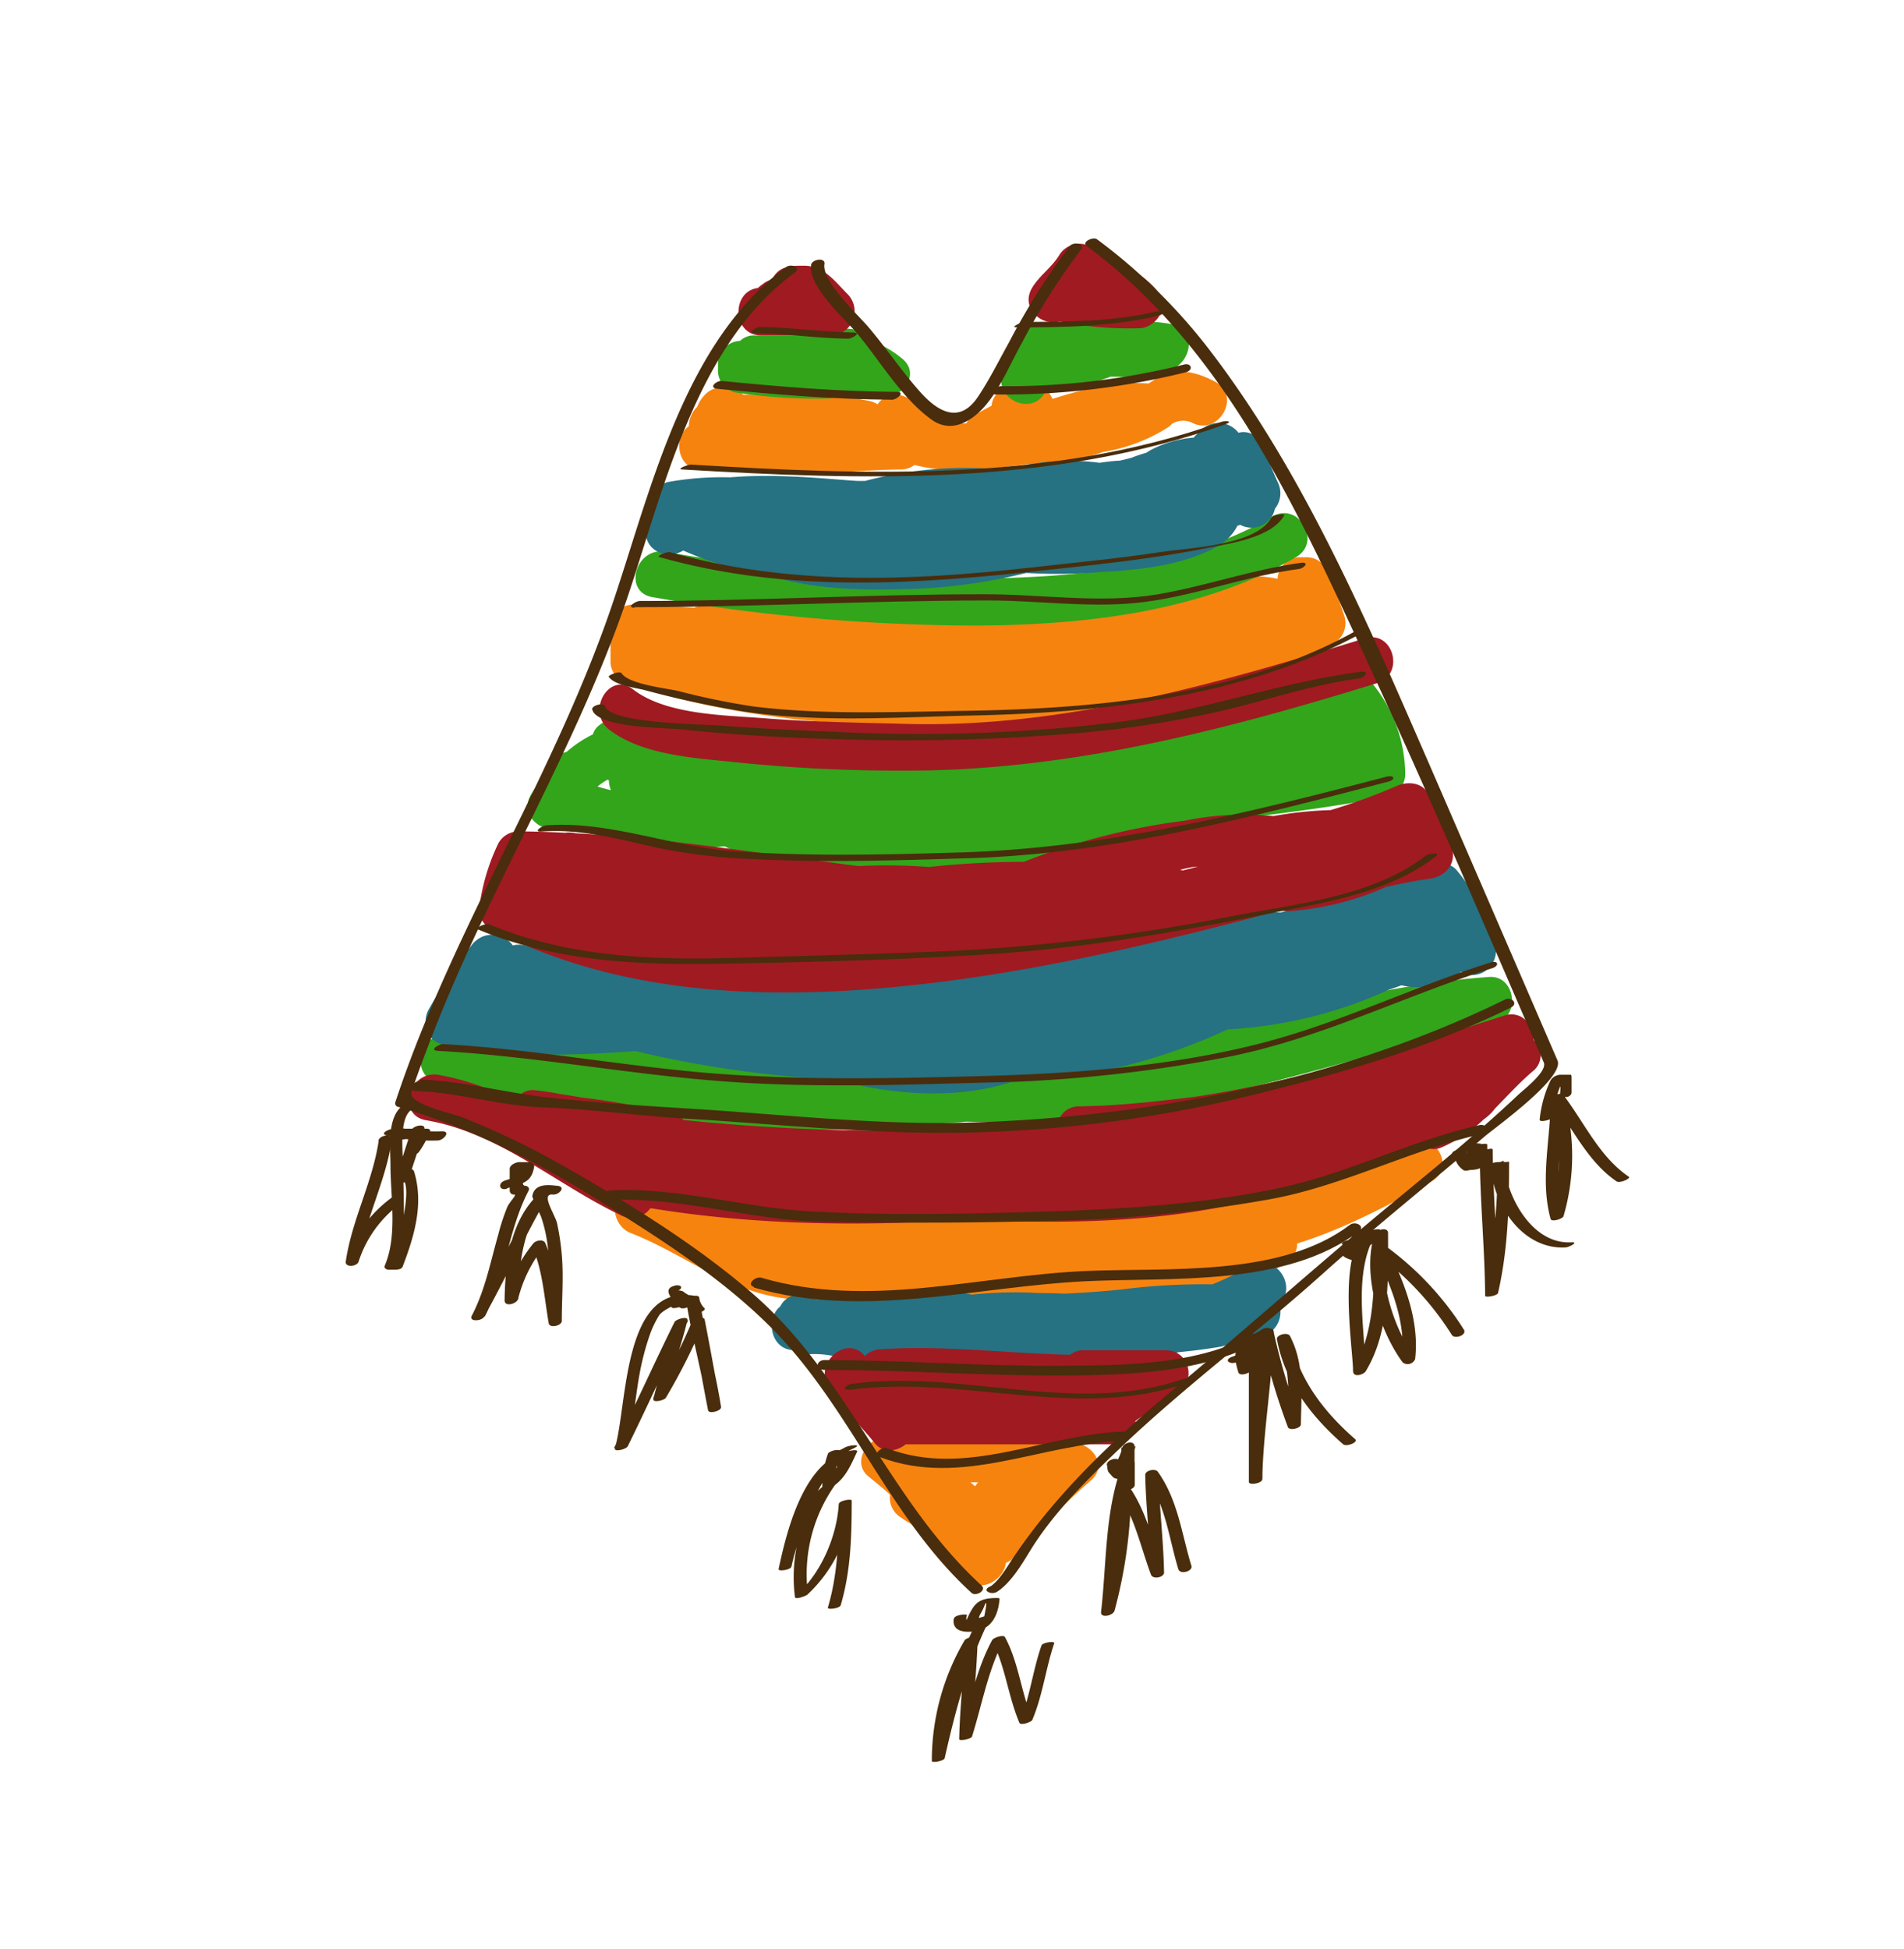 <svg id="layer1" xmlns="http://www.w3.org/2000/svg" viewBox="0 0 283.3 289.94"><defs><style>.cls-1{fill:#f7830f;}.cls-2{fill:#32a51b;}.cls-3{fill:#267182;}.cls-4{fill:#a01a21;}.cls-5{fill:#492d0c;}</style></defs><path class="cls-1" d="M200.07,91.78a74.66,74.66,0,0,0-2.76-7.2,3.38,3.38,0,0,0-3-1.67h-.8a3.38,3.38,0,0,0-3.42,3.21,15.39,15.39,0,0,0-7.52.22,21.9,21.9,0,0,0-6,2.11,3.28,3.28,0,0,0-1.64,0c-1.89.56-3.79,1.42-5.7,1.42h-40.7c-8.12,0-16.12-1.36-24.19.17a3.46,3.46,0,0,0-1,.39c-3.13-.2-6.07-.36-9.16-.47a3.39,3.39,0,0,0-3.34,3.51v4.81a3.42,3.42,0,0,0,2.41,3.38c16.88,5.66,35.42,6.82,53.09,6.34,17.47-.47,37.1-2.71,52.17-12.31A3.5,3.5,0,0,0,200.07,91.78Z"/><path class="cls-1" d="M180.82,56.8c-3.14-1.66-6.25-2.28-9.34-.11l-.58.37c-4.9-.35-9.64.81-14.3,2.29a3.56,3.56,0,0,0-3.22-2.23,10.76,10.76,0,0,0-4.23.89,2.85,2.85,0,0,0-1.61,2.35c-.78.43-1.58.85-2.34,1.25A3.22,3.22,0,0,0,143.78,63c-.58,0-1.15,0-1.73,0a28.92,28.92,0,0,0-7.79-4.12,3.17,3.17,0,0,0-3.68,1.28,3.38,3.38,0,0,0-1.14-.48c-6.26-1.34-12.48-1-18.82-.95a3.44,3.44,0,0,0-1.73-.73,3.42,3.42,0,0,0-3.92.65,5.14,5.14,0,0,0-1.23,1.88,4.09,4.09,0,0,0-1.25,2.9c-2.41,1.68-1.76,6.51,2,6.51h8.18c6.84,1,14.26,0,21.5-.09a3.47,3.47,0,0,0,1.91-.67c5.35,1.4,11.13.61,16.68-.11a34.69,34.69,0,0,0,11.41-1.83,25.51,25.51,0,0,0,9.47-3.56,3.9,3.9,0,0,0,.78-.65,3.23,3.23,0,0,1,2.9-.16C181.27,65,184.81,58.91,180.82,56.8Z"/><path class="cls-1" d="M209.37,169.9a137,137,0,0,1-21.83,8.44,48.88,48.88,0,0,0-8.77,1.07c-8.52-.68-17.18.37-25.69,1.75l-.79,0a62.84,62.84,0,0,0-11.71.37,3.22,3.22,0,0,0-3.24-2.52c-14.21-.07-28.34-1.58-42.52-2.4-4.23-.25-4.36,5.54-.93,6.87,6.91,2.69,12.76,7.37,20,9.16,5.84,1.43,12,.8,18-.32a3.15,3.15,0,0,0,3,1.71c10,0,20.06.57,30.1.12,9-.4,19.54-1,26.92-6.76a2.74,2.74,0,0,0,1.08-2.37,2.86,2.86,0,0,0,.52-.16c6.79-2.17,13.3-5.66,19.35-9C216.9,173.78,213.38,167.93,209.37,169.9Z"/><path class="cls-1" d="M162.27,220.32c2.21-1.89.93-4.42-1.16-5.33-.92-2-3.35-3.08-5.17-1.08H131.72c-2.82,0-5,3.8-2.47,5.79,1.09.89,2.14,1.74,3.18,2.68a3.42,3.42,0,0,0,1.54,3.35c.51.36,1,.67,1.55,1,.69.47,1.36.94,2,1.44a70.12,70.12,0,0,1,6.15,6.61c2,2.47,5.72.37,6-2.26a2.77,2.77,0,0,0,1.36-1c.19-.23.36-.47.54-.71h0l.46-.62.51-.67C155.78,226.47,158.88,223.24,162.27,220.32Zm-17.18.82-.69-.59h1.13A7,7,0,0,0,145.09,221.14Z"/><path class="cls-2" d="M134.2,53.33a15.76,15.76,0,0,0-3.42-2.15c-1-.45-1.11-1-2.1-1.6-2.28-1.34-6.59-.46-9,.41a3.45,3.45,0,0,0-.8-.08h-6.66a2.91,2.91,0,0,0-2.1.81,3.42,3.42,0,0,0-3.29,3.48V55a3.37,3.37,0,0,0,2.43,3.37,79.48,79.48,0,0,0,13.7.93,3.28,3.28,0,0,0,1.89-.57c.65.13,1.29.27,1.94.44a3.16,3.16,0,0,0,3-.56C133.22,60.57,137.55,56,134.2,53.33Z"/><path class="cls-2" d="M174.37,48.23c-4.92-.86-9.67-.32-14.57-.32h0v.19a3.78,3.78,0,0,1-1,.22,3.61,3.61,0,0,0-.46.17,10.63,10.63,0,0,0-4.37-.09c-2.95.81-5,5.41-5,8.2,0,3.36,4.9,4.95,6.52,1.77a2.55,2.55,0,0,1,.57-.68,24.91,24.91,0,0,0,9.17-1.64c1.63,0,3.25.05,4.89.05a3.33,3.33,0,0,0,2.37-1C176.94,55.73,178.77,49,174.37,48.23Z"/><path class="cls-2" d="M189.32,76.85c-13.57,7.89-30.13,9.16-45.49,9.25a265.79,265.79,0,0,1-44.87-4c-4.41-.72-6.31,6-1.86,6.75a285.12,285.12,0,0,0,48.18,4.23c16.1-.09,33.41-2,47.57-10.19C196.75,80.63,193.23,74.58,189.32,76.85Z"/><path class="cls-2" d="M221.57,145.36c-26,1.85-50.28,12.6-76.21,14.44l-1.72.12c-11.68-.32-23.42-1.93-35-3.06-14.21-1.38-28.43-2.62-42.71-2.67-4.51,0-4.51,7,0,7,1.2,0,2.4,0,3.61.05a3.36,3.36,0,0,0,1.88,1.42c22.69,7.31,47.45,6,70.9,4.35.47,0,.93-.08,1.4-.12,2,.05,3.89.08,5.83.09,25.1,0,48.8-9.14,72.94-14.74C226.31,151.35,225.53,145.08,221.57,145.36Z"/><path class="cls-2" d="M204,101.46a3.49,3.49,0,0,0-3.41-.9l-1.24.35h0a7.73,7.73,0,0,0-2.62-.46,3.69,3.69,0,0,0-3.31,2.27c-2.57.83-5.12,1.68-7.7,2.45-.39.08-.77.13-1.15.22a3,3,0,0,0-1,.42l-1.38.38a3.52,3.52,0,0,0-.69.26c-10.86-3.15-23-.85-33.59,2.81l-.91,0a74.39,74.39,0,0,0-21.85.32,44,44,0,0,0-13,.26q-5.37-.93-10.83-1.4a3.3,3.3,0,0,0-1.28.14,18.55,18.55,0,0,0-3.72-.74,36,36,0,0,1-3.73-.86c0,.09,0,.18.07.27a3.67,3.67,0,0,0-3.44.61l0,0a2.66,2.66,0,0,0-1,1.4,17.78,17.78,0,0,0-3.91,2.61,3.23,3.23,0,0,0-2.07,1.49c-1,1.66-2.2,3.16-3.21,4.82-2.07,3.43,2.39,6.53,5.1,4.55a58.53,58.53,0,0,0,23.72,3.2c13.89,7.32,31.37,5.77,46.3,3.44a161.33,161.33,0,0,0,30.31-7.61c7.38-.86,14.75-1.84,22.06-3.26a3.46,3.46,0,0,0,2.57-3.37A21.72,21.72,0,0,0,204,101.46ZM90.4,116l.2.1a3.69,3.69,0,0,0,.31,1.47c-.67-.16-1.34-.34-2-.54A10.19,10.19,0,0,1,90.4,116Z"/><path class="cls-3" d="M190.09,71.69c-.84-1.86-1.56-3.76-2.4-5.62a2.88,2.88,0,0,0-3.41-1.68,3.78,3.78,0,0,0-6,.06,3.44,3.44,0,0,0-.66.66,16.57,16.57,0,0,0-6.33,1.81c-.25.14-.48.28-.71.44a21.86,21.86,0,0,0-2.24.76l-1.67.41q-1.53.09-3.06.33a33.85,33.85,0,0,0-14,1.06,58.88,58.88,0,0,0-20.9,1.64l-.37,0-.68,0c-3.24-.16-11.64-1.17-19-.54a45.63,45.63,0,0,0-9.22.69,3.25,3.25,0,0,0-2.45,4,6,6,0,0,0-.93,3.4c.06,3.18,3.56,4.11,5.59,2.8a51.81,51.81,0,0,0,9,3,3.42,3.42,0,0,0,1.23.06l1.16.16c6.56,2.49,14.24,2.7,21,2.54a82.6,82.6,0,0,0,18.65-2.42,77,77,0,0,0,10.85-.12c5.77-.33,12.1-.9,17.29-3.67a7.44,7.44,0,0,0,3.29-3.23l.42-.14a3.55,3.55,0,0,0,5.16-2.4A3.67,3.67,0,0,0,190.09,71.69Z"/><path class="cls-3" d="M186.11,188.35a55.46,55.46,0,0,1-5.72,2.75,94.83,94.83,0,0,0-13.22.72c-2.93.32-5.86.52-8.79.66-1.34-.06-2.68-.09-4-.1a59.48,59.48,0,0,0-9.81.25,28.79,28.79,0,0,0-12.26-.25,61.63,61.63,0,0,0-10.71,1l-1.76-.59a3.08,3.08,0,0,0-3.74,1.59c-2.22,1.76-1.52,6.51,2.12,6.51h.11c.6,0,1.36.58,2.18.59a14,14,0,0,1,4.69.58,3.32,3.32,0,0,0,1.73.07c11,3.77,24.64,4.79,35.42.65a4.27,4.27,0,0,0,1.42-.9,4.51,4.51,0,0,0,.86.2,25.48,25.48,0,0,0,5.16.05c.9,0,1.82-.24,2.75-.24h.11V202c.31,0,.62,0,.93-.07a2.88,2.88,0,0,0,1.54-.68l.24-.06c2.08-.2,4.16-.46,6.25-.82a2.34,2.34,0,0,0,.55-.15,37.42,37.42,0,0,0,5.86-1.45,3.79,3.79,0,0,0,2.29-4.81C193.15,191.5,189.82,186.31,186.11,188.35Z"/><path class="cls-3" d="M222.53,140.71a13.41,13.41,0,0,0-1.4-4,3.52,3.52,0,0,0-.55-1.62,37.82,37.82,0,0,0-3.76-5.52,3,3,0,0,0-2.82-1.09,3.55,3.55,0,0,0-5.77.13,4,4,0,0,0-2.57,1.83,4.31,4.31,0,0,0-.83.58,6.61,6.61,0,0,0-1.06,1.26,32.92,32.92,0,0,0-4.27,1.24,25.39,25.39,0,0,0-4.53.77,3.46,3.46,0,0,0-1.16.55c-1.1.28-2.18.59-3.25.93a35.92,35.92,0,0,0-6.45.3c-1.77.07-3.53.23-5.29.45a57.31,57.31,0,0,0-20.66,3.4,84.69,84.69,0,0,0-32.66,2.6q-1.81,0-3.63.15c-3.6,0-7.27,0-10.94.28-6.1-1.1-12.26-.82-18.52-.77a3.32,3.32,0,0,0-2.51,1l-.74-.12c-3.69-.72-7.37-1.54-11.06-2.39a3.62,3.62,0,0,0-1.8,0,3.67,3.67,0,0,0-3.76-1.53h0a3.18,3.18,0,0,0-.51.13l-.19.06-.35.17c-.1.06-.21.11-.31.18l-.14.11a3.82,3.82,0,0,0-.87.84,76.3,76.3,0,0,0-6.42,9.62c-1,1.89-.2,4.66,2.09,5.14,9.37,2,19.11,1.69,28.73,1a160,160,0,0,0,29.34,4.2c8.75,2.25,17.88,3.13,26.55.41a69.57,69.57,0,0,0,12.21-1.37,85.71,85.71,0,0,0,20-6.48,65.92,65.92,0,0,0,24-5.9c.62-.2,1.24-.41,1.85-.65a10.39,10.39,0,0,0,2.9.26,10.66,10.66,0,0,0,6-2.28C219.77,146.1,223.09,143.93,222.53,140.71Z"/><path class="cls-4" d="M215.76,125.44c-1.12-2.39-2.08-4.84-3.21-7.22-.88-1.87-3.16-2-4.78-1.26a86.9,86.9,0,0,1-9.78,3.57,57.36,57.36,0,0,0-8.51.89,43.75,43.75,0,0,0-13.14.68,99.45,99.45,0,0,0-24,6.13,133,133,0,0,0-14.12.77,81.51,81.51,0,0,0-10.48-.14c-14-1.78-28-4.1-42.07-4.88a3.94,3.94,0,0,0-1.57-.08c-2.31-.11-4.62-.19-6.93-.2a3.44,3.44,0,0,0-3,1.74,31.12,31.12,0,0,0-2.88,9.78,3.42,3.42,0,0,0,1.73,3C93.79,149,118,148.9,140.69,146c16.95-2.19,33.54-6.21,50-10.6a3.32,3.32,0,0,0,1.16.17,43.1,43.1,0,0,0,14.34-3.59c2.15-.5,4.32-.94,6.52-1.23C215.46,130.35,217,128,215.76,125.44Zm-37.51,3.49c-.75.21-1.51.4-2.26.58l-.4-.1c.59-.14,1.19-.27,1.78-.39Z"/><path class="cls-4" d="M126.17,43.82c-2-2-3.56-4.29-6.58-4.29-1.78,0-3.47,0-4.53,1.71-.23.37-.81.54-1.18.75a11.48,11.48,0,0,0-1.12.86c-4,.53-3.82,7.06.51,7.06H123.7A3.61,3.61,0,0,0,126.17,43.82Z"/><path class="cls-4" d="M172.45,43.61c-2.64-3.45-6.53-4.63-10.08-6.87A3.53,3.53,0,0,0,157.58,38c-1.08,1.78-2.92,3-4,4.81-1.85,3.06,1.53,5.88,4.19,5a2.64,2.64,0,0,0,.3.1,51.53,51.53,0,0,0,11.36.93C171.83,48.88,174.12,45.8,172.45,43.61Z"/><path class="cls-4" d="M173.43,200.91h-12a3.27,3.27,0,0,0-2.23.67c-9.43-.21-18.82-1.46-28.25-.82a3.44,3.44,0,0,0-2.3,1.05l0-.06c-2.53-3.2-7.41.88-5.5,4.23s4.62,5.8,7,8.73c1.24,1.55,3.26,1.28,4.61.19h30.75a3.45,3.45,0,0,0,3.43-3.48h0c2-1.4,4.23-2.7,6.33-4.1C178,205.45,177.06,200.91,173.43,200.91Z"/><path class="cls-4" d="M228.19,154.74c.08-2.19-1.77-4.46-4.35-3.64-15.12,4.84-30.44,9.76-46.15,12.1-4.82.58-9.64,1.14-14.42,1.34-.89,0-1.78.07-2.67.07a3.26,3.26,0,0,0-3.26,2.59,300.7,300.7,0,0,1-55.64-.56,3.19,3.19,0,0,0-1.94-1.1c-4.39-.88-8.76-1.74-13.17-2.23-1-.19-2.1-.36-3.16-.52-1.27-.25-2.55-.45-3.85-.58a2.74,2.74,0,0,0-2.21.72c-.6,0-1.2,0-1.8.08a2.86,2.86,0,0,0-.51.09,38.3,38.3,0,0,0-9.79-3.17c-4.42-.76-6.3,6-1.86,6.75,10.85,1.86,19.15,9.42,28.84,14.08a3.47,3.47,0,0,0,4.53-1c15.7,2.57,31.54,2.72,47.36,1.69,17.77.87,35.45.34,51.88-5.91a3.12,3.12,0,0,0,.8-.45,119.11,119.11,0,0,0,14.59-4.91,2.75,2.75,0,0,0,3.06.55,21.2,21.2,0,0,0,6.29-4.18,7,7,0,0,0,1.7-1.64c1.81-1.83,3.56-3.77,5.59-5.51A3,3,0,0,0,228.19,154.74Z"/><path class="cls-4" d="M203,95c-22,6.75-44.81,13.33-68.06,12.71-7.07-.19-14.11-.28-21.16-.84-5.93-.47-14.64-.48-19.59-4.3-3.57-2.76-7.05,3.33-3.53,6,5.09,3.92,13.22,4.23,19.34,4.9a237.39,237.39,0,0,0,24.15,1.19c24.34.13,47.58-5.87,70.71-13C209.15,100.38,207.31,93.62,203,95Z"/><path class="cls-5" d="M120.71,39.41c-.54,3.14,5,8.05,6.79,10.16,3.52,4.21,6.62,9.61,11.07,12.84,2.88,2.1,5.84.41,7.89-1.89,2.35-2.66,3.78-6.25,5.49-9.31a99.92,99.92,0,0,1,8.84-14c.77-1-1.06-1.29-1.62-.59A101.73,101.73,0,0,0,150.1,51c-1.49,2.68-2.86,5.45-4.56,8-2.76,4.16-6,2.27-8.65-.71s-5-6.46-7.63-9.57c-1.5-1.78-7-6.84-6.59-9.44.17-1-1.81-.74-2,.14Z"/><path class="cls-5" d="M117,39.73C102,50.58,97,72.32,91.43,88.94c-8.59,25.9-24,49-32.59,75a.54.54,0,0,0,.37.74c10.72,3.05,20.57,8.1,30,14,8.94,5.56,18.32,11.55,25.74,19.06,11.65,11.8,17.27,28,29.61,39.26.62.57,2.31-.35,1.49-1.1-13.8-12.61-19.84-31.14-34.09-43.45-8.63-7.46-19-13.79-28.87-19.39a119.29,119.29,0,0,0-14.49-6.89c-1.11-.44-8-1.92-7.37-3.68.93-2.83,2-5.61,3.06-8.38C73,131.61,86,111,93.62,88.1c5.3-16,10.25-37.11,24.63-47.52,1.07-.77-.52-1.4-1.27-.85Z"/><path class="cls-5" d="M161.66,36.57c21.17,15.67,32,40.71,42.72,63.9,7.86,17,15.19,34.18,22.61,51.35.9,2.08,1.81,4.17,2.71,6.26.59,1.36-3.11,4.12-4,5-7.43,7-15.55,13.35-23.35,19.94-9.28,7.84-18.36,15.88-27.69,23.66-9,7.48-17.49,15.5-24,25.23-.89,1.34-2,3.3-3.4,4.21l1.5-.07a.27.27,0,0,1-.08-.07c-.57-.45-2.37.32-1.79.78l.08.07a1.35,1.35,0,0,0,1.5-.07c2-1.36,3.56-4,4.79-6,3.52-5.76,8.64-10.75,13.51-15.4,9.46-9,20-16.86,29.76-25.59,7.92-7.12,16.26-13.74,24.35-20.66,1.52-1.3,12-8.78,10.86-11.34q-9.51-22-19.05-44c-9.16-21-18.56-43.16-32.56-61.49a84.68,84.68,0,0,0-16.92-16.69c-.54-.4-2.32.39-1.53,1Z"/><path class="cls-5" d="M112.33,49.58c4.63.05,9.22.76,13.85.81.61,0,2.09-.91.8-.92-4.64-.06-9.22-.76-13.86-.82-.61,0-2.09.91-.79.93Z"/><path class="cls-5" d="M151.21,48.71c7.1,0,14.13-.1,21.08-1.72,1.15-.26,1-.9-.17-.64-6.47,1.5-13.05,1.54-19.66,1.54-.43,0-2.21.82-1.25.82Z"/><path class="cls-5" d="M106.66,57.84c8.67.86,17.35,1.58,26.07,1.63.76,0,2-1.15.73-1.16-8.72-.05-17.4-.77-26.07-1.63-.78-.07-2,1-.73,1.16Z"/><path class="cls-5" d="M148.22,58.7a113.08,113.08,0,0,0,28.21-3.31c1.18-.31.87-1.45-.3-1.14a108.82,108.82,0,0,1-27.2,3.21c-.81,0-2,1.25-.71,1.24Z"/><path class="cls-5" d="M101.5,69.85c27,1.61,54.93,2.51,80.8-6.71,1.31-.46.06-.6-.64-.35-25.22,9-52.57,7.91-78.89,6.33-.37,0-2.2.67-1.27.73Z"/><path class="cls-5" d="M98.08,82.88c19.23,5.44,38.46,4.05,58,1.9,7.91-.87,15.85-1.68,23.66-3.27,3.26-.66,9.55-1.51,11.36-4.87.12-.22-1.65-.12-1.9.35-2.25,4.18-12.19,4.5-16.28,5.12-6.55,1-13.14,1.61-19.72,2.36-18,2-35.88,2.68-53.51-2.31-.42-.12-2.11.57-1.59.72Z"/><path class="cls-5" d="M94.41,90.34c17.56,0,35.1-1,52.64-1,7.72,0,15.68,1.23,23.37.21s15.08-3.86,22.82-4.89c.87-.11,1.65-1.1.3-.92-7.21,1-14.07,3.45-21.23,4.68-8.53,1.45-17.64-.06-26.25,0-16.94,0-33.9,1-50.87,1-.63,0-2.08,1-.78,1Z"/><path class="cls-5" d="M90.58,100.7c.84,1.28,4.13,1.65,5.42,2,4.21,1.14,8.51,2.08,12.81,2.85,11.67,2.11,24.12,1.16,35.92.91,19.67-.43,40.88-2.83,58.36-12.52.81-.45-1.14-.21-1.47,0-17.51,9.71-38.87,11.54-58.54,11.83-10.29.16-20.71.61-31-.66A107.88,107.88,0,0,1,101,102.83c-1.82-.43-7.4-1-8.5-2.64-.31-.46-2.07.31-1.93.51Z"/><path class="cls-5" d="M88.13,105.59c.72,2.7,11,2.7,12.91,2.9,7.12.74,14.29,1.21,21.45,1.42a308.73,308.73,0,0,0,38-.85,159.54,159.54,0,0,0,20.85-3.19c7-1.61,13.76-4,20.88-4.92.91-.12,1.63-1.18.28-1-12.16,1.59-23.74,5.88-36,7.47a245.74,245.74,0,0,1-42,1.48c-5.75-.24-11.48-.49-17.22-.94-2.09-.17-16.54-.28-17.24-2.87-.17-.64-2.1-.12-1.93.51Z"/><path class="cls-5" d="M80.55,123.72c5.91-.43,11.51,1.12,17.23,2.42A85.48,85.48,0,0,0,112,127.81c10.66.57,21.5.2,32.16-.12,21.25-.65,41.93-6.08,62.4-11.39,1.14-.29.93-1-.21-.75C185.48,121,164.66,126.18,143,126.83c-11.18.34-22.53.61-33.68-.16-9.4-.65-18.53-4.55-28-3.87-.59,0-2.09,1-.8.92Z"/><path class="cls-5" d="M71.2,138.32c11.31,4.69,23.53,5.28,35.63,5.07,13.5-.23,27.19-.57,40.66-1.44,13.79-.89,27.48-3.26,41-5.95,8.39-1.66,18.27-3.16,25.17-8.61.79-.63-1.14-.39-1.49-.11-7.67,6.07-19.34,7.22-28.69,9a292,292,0,0,1-40.82,5.16c-11.1.5-22.25.75-33.36,1.08-12.36.38-25-.18-36.55-5-.45-.18-2.21.53-1.58.79Z"/><path class="cls-5" d="M65.08,156.35c14.21.77,28.22,3.47,42.4,4.53,13,1,26.22.54,39.21.19a208,208,0,0,0,36.58-3.93c13.61-2.8,25.62-8.94,38.75-13.08,1.12-.36.91-1.22-.23-.86-11.9,3.76-22.94,9.27-35.14,12.27-13.39,3.3-27.25,4.29-41,4.65-13.52.36-27.26.63-40.74-.51-13-1.12-25.95-3.55-39-4.26-.67,0-2.08.93-.78,1Z"/><path class="cls-5" d="M63.92,160.91H62.29c-.9,0-1.57,1.38-.41,1.42,6.34.2,12.42,2.19,18.74,2.42,7.09.25,14.24,1.24,21.33,1.68,14.25.86,28.32,2.41,42.62,2.07a195.25,195.25,0,0,0,41.81-5.58c13.25-3.23,26.12-6.95,38.41-13,1.18-.58.12-1.69-.88-1.19-24.21,11.89-52.34,17.42-79.18,18.28-14.12.46-28.06-1.2-42.12-2.06-7.13-.44-14.24-.89-21.33-1.69-6.24-.7-12.46-2.43-18.74-2.63-.14.48-.27,1.27-.41,1.27h1.63c1.13,0,1.47-1,.16-1Z"/><path class="cls-5" d="M90.64,178.56c10.73-.54,21,3,31.61,3.22,11.71.21,23.45.19,35.15-.17a208.21,208.21,0,0,0,31.52-3.17c11-2,20.73-7.27,31.53-9.71,1.21-.27.85-1.59-.35-1.32-10.19,2.3-19.47,7.17-29.75,9.35-11.36,2.41-23.06,3.14-34.64,3.5s-23.29.62-34.82,0c-10.13-.52-19.85-3.65-30.08-3.14-1.09.06-1.49,1.48-.17,1.42Z"/><path class="cls-5" d="M112.18,191.57c16.28,4.71,32.77-.11,49.17-.93,12.89-.63,29.94.87,40.84-7.42,1-.8-.51-1.57-1.31-1-10.31,7.85-27.1,6.35-39.38,6.89-16.07.71-32.26,5.67-48.22,1-.89-.25-2.28,1-1.1,1.37Z"/><path class="cls-5" d="M122.42,203.82c12.65,0,25.24,1,37.88.82,9.69-.14,20.39-.71,28.84-6,1.11-.7-.48-1.39-1.28-.9-8.75,5.45-20.25,5.4-30.22,5.47-11.69.08-23.35-.84-35-.85-1.11,0-1.48,1.43-.17,1.43Z"/><path class="cls-5" d="M126.42,206.79c16.79-2.3,33.69,4.65,50.21-1,1.3-.44.08-.83-.7-.56-16,5.42-32.86-1.56-49.19.68-.84.11-1.68,1-.32.84Z"/><path class="cls-5" d="M130.91,216.79c12.14,4.63,24.08-2.06,36.32-2.39,1.1,0,1.49-1.44.17-1.41-11.86.32-23.65,7-35.38,2.5-.82-.31-2.26.87-1.11,1.3Z"/><path class="cls-5" d="M60,164.42c-2.48,1.78-1.91,6.32-1.9,8.93,0,4.7,1.06,10.45-.83,14.91-.17.41.15.65.57.65h.81c.42,0,1.09,0,1.27-.48,1.74-4.55,3.17-9.35,1.68-14.16a.62.62,0,0,0-.62-.36h-.82c-.4,0-1.27.19-1.27.77v.81c0,1,1.7.52,1.93-.17.81-2.45,1.61-4.89,2.43-7.34l-2,.18c-.23,1.11-.59,2.15-.82,3.26s1.59.42,1.89,0a13.88,13.88,0,0,0,1.63-3c.18-.4-.15-.49-.57-.49H60.11c-.4,0-1.27-.32-1.27.25V169c0,.46.45.63.85.57a30.7,30.7,0,0,0,3.51-.61c.68-.17,1.24-1,.17-1H58.48c-.56,0-2.1.7-.91,1a28.52,28.52,0,0,0,7.55.73c.87,0,2-1.36.7-1.37a26.31,26.31,0,0,1-7.12-.71c-.3.42-.61.33-.91,1.33h4.89a7.6,7.6,0,0,1,.18-1.36c-1,.24-2,.58-2.94.73.29.19.92.33.92.52V168c-1,.25-.93.5-1.37.75,2.53,0,2.58.35,1,2.52h1.87c.23-1.1.59-2.15.81-3.26.2-.94-1.72-.53-1.95.18-.82,2.44-1.58,4.89-2.4,7.33.65-.06,1-.11,2-.17v-.82c-1,.25-.93.5-1.37.75,2.57,0-.49,10.59-.92,11.84-.24.67.67,1.17,1,0a17.81,17.81,0,0,0,.51-4.3c.16-3.21,0-6.45-.07-9.66,0-1.85-.57-6.69,1.21-8,1.07-.77-.53-1.31-1.26-.79Z"/><path class="cls-5" d="M56.34,169.77c-.92,6.18-4,11.75-4.89,17.93-.14.94,1.69.76,1.91,0a17.26,17.26,0,0,1,6.23-8.62c1-.82-.52-1.52-1.28-.91a18.87,18.87,0,0,0-6.8,9.3l1.9.05c.93-6.18,4-11.75,4.89-17.93.15-1-1.83-.74-2,.14Z"/><path class="cls-5" d="M75.41,176.82c2.19-.76,3.66-.72,4.07-3.24.06-.35-.33-.67-.63-.67H77.22c-.39,0-1.38.39-1.38,1v3.27a.6.6,0,0,0,.66.55c.49,0-.61,1-1,1.81a31.52,31.52,0,0,0-1.38,4.22c-1.17,4.09-1.93,8.18-3.92,12-.49.94,1.47.82,1.84.16,3.14-5.62,5.81-11.49,9-17.11.51-.91-1.32-.76-1.71-.32-3.52,4-4.18,9.85-4.25,15,0,1,1.74.53,2-.18a19.78,19.78,0,0,1,3.89-7.82l-1.76,0c1.56,3.63,1.76,7.55,2.44,11.41.14.77,1.94.35,1.94-.35,0-3.27.28-6.59,0-9.85a38.17,38.17,0,0,0-.69-4.64c-.29-1.36-2.56-4.53-.63-4.33.88.1,2-1.15.7-1.29s-3.46-.44-3.77,1.55c0,.22,1.21,2.79,1.32,3.08a21.17,21.17,0,0,1,1,4.58c.52,3.63.16,7.43.13,11.08l1.94-.35c-.69-3.85-.89-7.77-2.45-11.41-.28-.65-1.38-.42-1.76,0a21.82,21.82,0,0,0-4.25,8.48l2-.18c.06-4.85.57-10.54,3.89-14.34l-1.71-.32c-3.14,5.63-5.82,11.49-9,17.11l1.83.16c3.1-5.93,3.42-12.8,6.52-18.74.2-.39-.18-.72-.57-.72-.6,0-.19-1.93-.19-2.71l-1.32.74c2.68,0-.55.89-1.44,1.2-1.14.39-.85,1.6.32,1.2Z"/><path class="cls-5" d="M100.4,191.3c-2.16.49,0,2.44.7,3.2.38.41,1.74,0,1.74-.61v-.82c0-.08,0-.14,0-.17-.55-.27-.87-.54-1.42-.81s-1.53.09-1.53.68v1.63c0,.37.78.18.93.15a12.8,12.8,0,0,0,2.84-1c.41-.19.49-.58,0-.69-11.09-2.32-10.25,16.19-12.17,22.61-.19.63,1.68.18,1.91-.28,3.07-6.21,5.88-12.54,9-18.74l-1.92.28c-.89,3.86-2.36,7.55-3.26,11.41-.15.65,1.64.2,1.85-.16a89.26,89.26,0,0,0,5.77-11.53l-1.92.4c.85,4.34,1.59,8.69,2.44,13,.11.56,2,.1,1.93-.51-.86-5.48-2.39-10.82-3.26-16.3l-1.93.52a2.54,2.54,0,0,0,.82,1.63c.36.57,2.18-.13,1.93-.52a2.59,2.59,0,0,1-.82-1.63c-.11-.56-2-.09-1.93.52.87,5.48,2.39,10.82,3.26,16.29l1.93-.51c-.84-4.34-1.59-8.7-2.44-13-.12-.63-1.76,0-1.93.4A88.64,88.64,0,0,1,97.17,208l1.85-.16c.9-3.87,2.36-7.55,3.26-11.41.16-.68-1.7-.17-1.92.28-3.07,6.21-5.89,12.53-9,18.74l1.92-.28c1-3.41,1.22-7.08,1.85-10.56a39.28,39.28,0,0,1,1.61-6.16,14.86,14.86,0,0,1,1.32-2.72c.76-1.24,5.38-2.62,2.48-2a6.11,6.11,0,0,0,1.26.15v-1.63a9.82,9.82,0,0,0-1.93.68c.78.39,1.35.5,1.35,1.46l1.82-.61c-1-1.11-1.09-2-2.44-1.69,1.16-.26.9-1.07-.24-.8Z"/><path class="cls-5" d="M125.84,215.3c-1.51.9-2.28.63-1.86,2.73l1.93-.51a2.79,2.79,0,0,0-.81-1.63c-.3-.37-1.77,0-1.92.43a14.57,14.57,0,0,0-.83,5c0,.46,1.68-.21,1.84-.33,1.72-1.29,2.44-3.08,3.34-5,.12-.25-.43-.22-.53-.21-7.24.83-9.9,11.83-11.15,17.67-.09.42,1.8.12,1.9-.35,1-4.49,2.87-9.06,6.44-12.12l-1.82.24a23.28,23.28,0,0,0-4.09,16.39c.06.47,1.66-.18,1.84-.34a20.82,20.82,0,0,0,6.61-14l-1.93.52c0,5.21-.12,10.35-1.62,15.39-.11.38,1.76.14,1.91-.34,1.51-5.1,1.63-10.29,1.64-15.57,0-.32-1.9,0-1.93.52-.28,4.86-2.7,10.45-6.43,13.66l1.84-.33a23,23,0,0,1,4.06-16.21c.2-.27-1.56,0-1.83.25-3.64,3.12-5.55,7.73-6.59,12.32l1.9-.35a53.25,53.25,0,0,1,3.14-9.59,28.59,28.59,0,0,1,2.47-4.51c2.77-4.17.92.75-.92,2.13l1.84-.34a11.21,11.21,0,0,1,.81-4.8l-1.92.43A2.91,2.91,0,0,1,124,218c.16.43,2-.08,1.93-.51-.33-1.67.41-1.58,1.41-2.17.81-.48-1.14-.25-1.48,0Z"/><path class="cls-5" d="M141.91,240.85c-.29,2,1.79,2.07,3.22,1.85,2.52-.39,3.42-2.54,3.6-4.82,0-.11-.3-.12-.34-.12-3.18,0-3.51,1-4.84,3.82-.09.18.22.21.32.21,1.37,0,1.43-.48.59,1.29a57.45,57.45,0,0,0-2.41,6.06,116,116,0,0,0-3.39,12.8l1.92-.43a35,35,0,0,1,4.87-17.84l-1.91.44c-.1,4.9-.72,9.76-.82,14.66,0,.33,1.8,0,1.92-.43,1.54-4.93,2.41-10.09,4.89-14.67l-1.92.44c2,3.88,2.37,8.22,4.07,12.22.19.43,1.78-.09,1.92-.43,1.55-3.67,2-7.66,3.26-11.41.12-.34-1.74-.14-1.9.35-1.31,3.75-1.72,7.73-3.26,11.4l1.92-.43c-1.71-4-2-8.33-4.08-12.22-.23-.44-1.73.09-1.91.43-2.49,4.58-3.35,9.74-4.89,14.67l1.91-.44c.1-4.9.72-9.76.82-14.66,0-.41-1.75.15-1.92.43a35.36,35.36,0,0,0-4.9,18c0,.31,1.82,0,1.91-.43,1.58-7,3.4-13.87,6.52-20.37.09-.19-.22-.21-.32-.21-1.79,0-.95-.49-.38-1.86.47-1.19.5-.74.07,1.34l-2.57.82a1.26,1.26,0,0,1,0-1c0-.21-1.85-.06-1.93.52Z"/><path class="cls-5" d="M164.72,218c.14,1.16.05.82.89,1.79a1.22,1.22,0,0,0,1.87-.5c.35-1.5,1.12-2.58,1.47-4.08-.65.06-1.11.12-2.11.17v5.71c0,1,2,.64,2-.17v-3.26c0-.92-1.51-.66-1.76,0-2.71,7-2.4,14.79-3.25,22.17-.11,1,1.78.57,2-.17a70.48,70.48,0,0,0,2.46-17.93l-1.85.5c2.43,3.67,3.3,8,4.82,12.07.27.73,1.95.43,1.94-.35-.09-4.9-.72-9.76-.82-14.66l-1.86.5c2.93,4.12,3.38,9,4.81,13.69.26.84,2.19.32,1.94-.51-1.48-4.85-2-9.79-5-14-.38-.53-1.88-.21-1.87.5.1,4.9.73,9.76.82,14.66l1.94-.34c-1.56-4.19-2.47-8.61-5-12.38-.36-.55-1.85-.19-1.86.5a70.46,70.46,0,0,1-2.44,17.93l1.95-.17c.82-7.24.38-14.94,3-21.83h-2v3.26c0,1,2,.64,2-.17v-5.71c0-1-1.64-.59-1.82.17-.34,1.5-1.21,2.59-1.56,4.08l1.9-.5c-.25-.49-.48-1-.73-1.47-.1-.84-2-.37-1.91.51Z"/><path class="cls-5" d="M184,202.68c2.08-.91,3.56-1.37,3-3.9-.15-.73-1.61-.05-1.86.24-1.59,1.76-1.58,2.9-.88,5.16.19.64,1.63.17,1.86-.24.77-1.39,1.67-2.89,2.44-4.28.22-.38-.18-.75-.52-.75h-.81c-.47,0-1.41.61-1.41,1.2v20.37c0,.57,2,.22,2-.39.13-7.36,1.53-14.63,1.65-22l-1.92.38a101.69,101.69,0,0,0,4.07,13.85c.21.61,1.93.2,1.94-.38.07-4.58.54-9-1.63-13.17-.31-.61-2.06-.19-1.93.51,1.18,6.36,5.06,11.43,9.84,15.6.51.44,2.32-.3,1.8-.75-4.72-4.11-8.54-9.1-9.71-15.36l-1.93.51c2.12,4.13,1.7,8.4,1.63,12.9l1.93-.38A101.27,101.27,0,0,1,189.47,198c-.12-.63-1.93-.19-1.93.38-.12,7.37-1.51,14.63-1.63,22a18.22,18.22,0,0,1,1.93-.38V199.59c0,.27-.9.53-1.34.8-.27,0-1.87,3-2.16,3.52l1.87-.25c-.56-1.82-.65-3.07.75-4.61l-1.87.24a2.48,2.48,0,0,1-1.86,2.61c-1.23.55-.1,1.16.76.78Z"/><path class="cls-5" d="M199.8,185.1c-.56,1.33-.23,1.88,1.17,2.33.53.17,1.41-.09,1.54-.7.23-1.15.68-2.08.82-3.26.11-1-1.76-.57-2,.17s-.6,1.61-.82,2.44,1.07.6,1.39.44a13.64,13.64,0,0,0,3.64-2.72c.4-.39,0-.9-.45-.9-6.68,0-3.82,17-3.76,21.11,0,1,1.56.55,1.89,0,3.63-6,3.31-13.76,3.31-20.54,0-1-1.72-.53-2,.17-1.91,5.82.66,14.3,4.17,19.06a1.2,1.2,0,0,0,1.86-.49c.66-5.78-1.6-11.37-4.08-16.47l-1.72.79a44.36,44.36,0,0,1,11.27,12.1c.45.67,2.31,0,1.77-.82a45.09,45.09,0,0,0-11.54-12.34c-.42-.3-2.07.06-1.72.79,2.43,5,4.71,10.47,4.07,16.12l1.86-.5c-3.36-4.57-5.81-12.86-4-18.41l-2,.17c0,6.64.36,14.31-3.2,20.2h1.9c-.09-6.49-1.89-14.45,1.57-20.35a3.28,3.28,0,0,1-1.27.42h.82c-.15,0-.3-.45-.45-.76a11,11,0,0,1-2.88,2.25c.46.15.93.33,1.39.47.21-.82.6-1.59.82-2.42l-2,.18c-.14,1.15-.59,2.14-.82,3.26l1.54-.7-.46-.92c.42-1-1.53-.9-1.84-.17Z"/><path class="cls-5" d="M216.05,171.59c.67,1.11.59,1.7,1.68,2.5.35.26,1.8-.12,1.88-.57.19-1.12.63-2.15.82-3.26,0-.11-.31-.12-.34-.12a3.92,3.92,0,0,0-2.44.55c-.09.07-.13.15,0,.23a3.55,3.55,0,0,0,2.16,1c.17,0,1.78-.3,1.6-.63a1.85,1.85,0,0,1-.13-1c0-.27-1.92,0-1.93.52a5.66,5.66,0,0,1-.8,3.17c-.11.18,1.6.09,1.9-.35l1.63-2.45-1.91.44c.05,7.07.75,14.11.81,21.18,0,.3,1.83,0,1.92-.43,1.48-6.48,1.64-12.86,1.64-19.48,0-.11-.29,0-.33,0h-.82c-.29,0-1.62,0-1.59.47.32,5.85,4.7,12.59,11.13,12.24.47,0,2.12-.83.85-.76-5.91.32-9.77-7-10.05-12.14l-1.6.62c1.78,0-.71,17.51-1.13,19.36l1.91-.44c-.06-7.07-.76-14.12-.81-21.19,0-.39-1.75.19-1.92.44-.54.82-1.09,1.63-1.63,2.44l1.9-.35a5.67,5.67,0,0,0,.83-3.34l-1.93.52a1.84,1.84,0,0,0,.12,1l1.6-.63a3.7,3.7,0,0,1-.91-.4c-.51-.46-1.07-.42-1.7.12-.07,0-.65,2.65-.74,3.14l1.88-.58c-1.13-.83-1-1.38-1.58-2.38-.27-.45-2.06.31-1.93.52Z"/><path class="cls-5" d="M232.84,161.81v1.24c0,.39,1,.09,1-.52v-2.05c0-.19,0-.57-.12-.57h-1.63a1.88,1.88,0,0,0-1.36.79,17.66,17.66,0,0,0-1.64,5.9c0,.46,1.67,0,1.84-.26.59-.79,1-1.63,1.63-2.42l-1.84.32c-.12,5.69-1.55,11.53,0,17.12.14.51,1.8,0,1.92-.41a32.15,32.15,0,0,0,0-18l-1.87.6c3.15,4.13,5.37,9.23,9.77,12.23.48.32,2.16-.45,1.82-.69-4.41-3-6.62-8.08-9.78-12.22-.26-.34-2,.13-1.87.6a31.81,31.81,0,0,1,0,17.83l1.92-.42c-1.55-5.59-.12-11.43,0-17.11,0-.49-1.68.08-1.85.31-.58.78-1.05,1.67-1.63,2.44l1.85-.31a16.62,16.62,0,0,1,1.62-5.6l-1.37.59c1.33,0,.86.77.86,1.88,0,.39,1.71.09,1.71-.52V161.3c0-.39-1-.09-1,.51Z"/></svg>